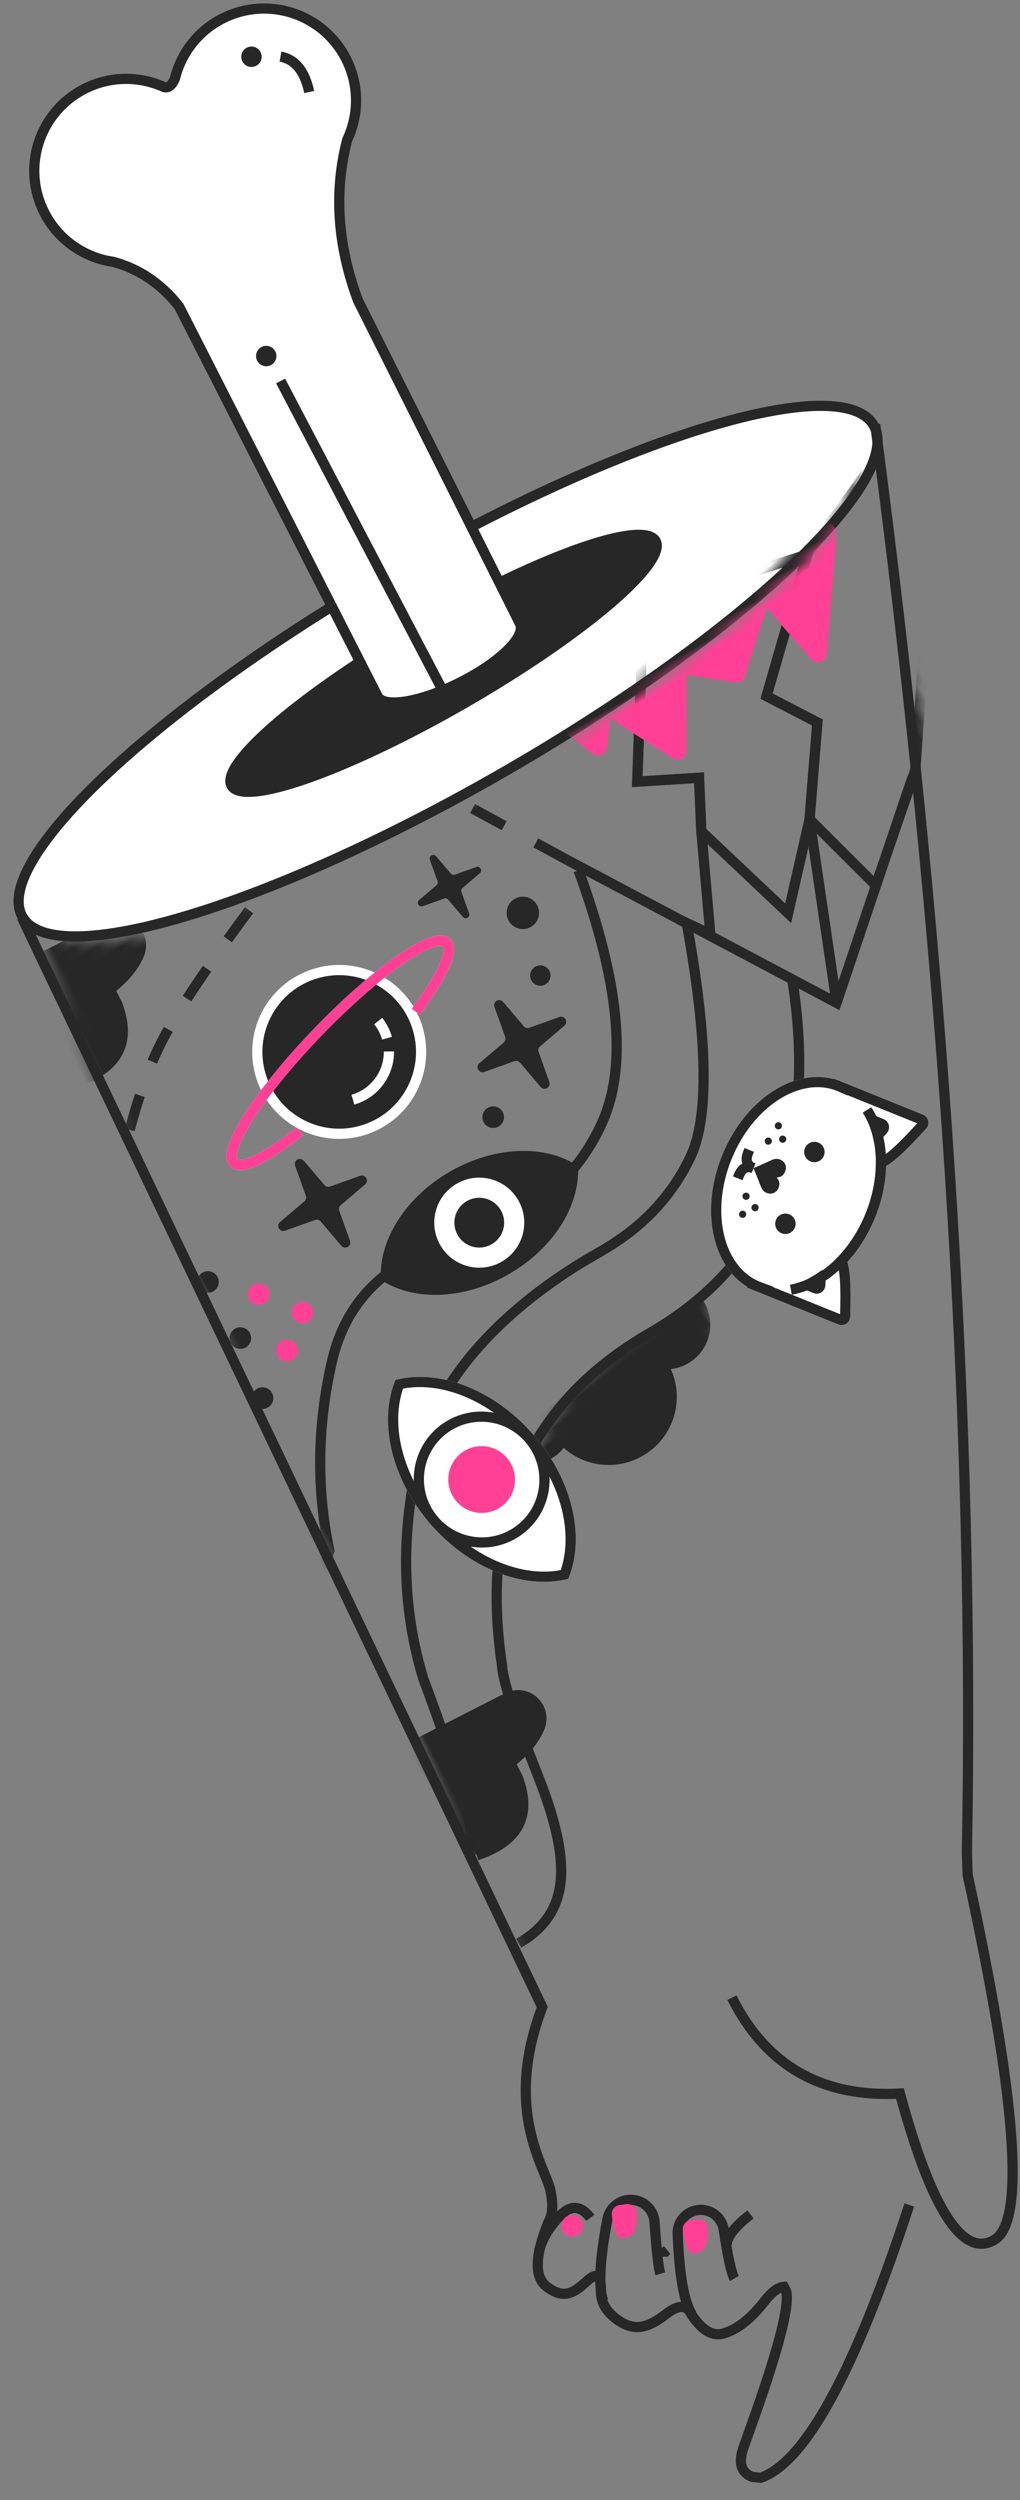 <svg xmlns="http://www.w3.org/2000/svg" xmlns:xlink="http://www.w3.org/1999/xlink" width="100" height="245" viewBox="0 0 100 245">
  <rect x="0" y="0" width="100" height="245" fill="#808080" stroke="none"/>
  <defs>
    <path id="joels-hand-rotated-a" d="M95.224,166.63 C91.33,160.875 71.194,156.49 46.939,156.49 C24.786,156.49 6.068,160.148 0.024,165.167 C19.407,118.706 39.634,77.983 60.705,42.998 L61.732,41.072 C68.589,19.557 73.796,8.799 77.353,8.799 C80.616,8.799 81.117,13.579 78.856,23.138 L78.856,23.138 L82.82,15.952 C95.605,4.483 104.266,-0.801 108.803,0.098 L109.476,0.601 C110.175,1.506 109.951,2.459 108.803,3.461 C107.082,4.963 97.463,12.825 97.463,14.89 L97.463,15.154 C97.954,15.398 98.726,15.31 99.776,14.89 C101.352,14.26 103.143,13.752 104.836,14.144 C105.964,14.405 106.574,15.507 106.666,17.45 C106.593,18.428 107.306,18.816 108.803,18.613 C111.05,18.308 112.363,18.686 113.198,20.517 C113.755,21.738 113.755,22.812 113.198,23.737 C112.774,24.62 113.126,24.943 114.254,24.707 C115.946,24.353 116.734,24.707 117.586,26.825 C118.154,28.237 117.043,30.024 114.254,32.187 C113.55,32.561 112.975,33.446 112.529,34.841 C111.861,36.933 112.633,43.907 104.269,50.719 L95.224,166.63 Z"/>
    <path id="joels-hand-rotated-c" d="M21.174,9 C21.176,9.059 21.176,9.119 21.176,9.179 C21.176,13.371 16.436,16.769 10.588,16.769 C4.741,16.769 0,13.371 0,9.179 C0,9.119 0.001,9.059 0.003,9 L0,9.002 L-1.30124098e-05,0.502 C-1.30124098e-05,0.307 0.158,0.149 0.353,0.149 C0.394,0.149 0.435,0.157 0.474,0.171 C3.314,1.205 4.954,2.001 5.394,2.559 C5.395,2.56 5.395,2.561 5.396,2.562 C6.93,1.942 8.702,1.589 10.588,1.589 C12.475,1.589 14.246,1.942 15.78,2.562 C15.781,2.561 15.782,2.56 15.783,2.559 C16.223,2.001 17.863,1.205 20.703,0.171 C20.741,0.157 20.782,0.149 20.824,0.149 C21.018,0.149 21.176,0.307 21.176,0.502 L21.176,9.002 L21.174,9 Z"/>
    <path id="joels-hand-rotated-d" d="M6.955,7.748 C2.774,8.28 -1.0658141e-13,9.214 -1.0658141e-13,10.277 C-1.0658141e-13,11.932 6.716,13.274 15,13.274 C23.284,13.274 30,11.932 30,10.277 C30,9.235 27.334,8.316 23.289,7.78"/>
    <path id="joels-hand-rotated-e" d="M6.706,12.893 C16.45,13.196 23.278,11.141 27.19,6.728 C31.102,2.316 28.26,0.073 18.665,-4.26325641e-14 L7.417,3.713 L3.273,6.351 L0.103,13.868 L6.706,12.893 Z"/>
    <path id="joels-hand-rotated-g" d="M1.55336854e-12,6.178 C1.938,2.561 6.738,0 12.353,0 C17.968,0 22.768,2.561 24.706,6.178 C22.768,9.796 17.968,12.356 12.353,12.356 C6.738,12.356 1.938,9.796 -1.75415238e-14,6.178 Z"/>
  </defs>
  <g fill="none" fillRule="evenodd" transform="rotate(150 60.29 116.572)">
    <ellipse cx="49.059" cy="168.748" fill="#FFF" stroke="#272727" strokeWidth="1.765" rx="48.176" ry="11.297"/>
    <ellipse cx="49.059" cy="169.631" fill="#272727" stroke="#272727" strokeWidth="1.765" rx="24" ry="4.413"/>
    <path fill="#FFF" stroke="#272727" strokeLinecap="round" strokeLinejoin="round" strokeWidth="1.765" d="M43.208,232.435 C41.459,234.256 38.959,235.335 36.24,235.192 C31.274,234.932 27.458,230.692 27.718,225.723 C27.87,222.821 29.38,220.311 31.598,218.778 C35.28,215.03 37.597,210.304 38.55,204.6 L40.63,169.261 C40.702,167.897 44.084,166.964 48.466,167.194 C52.849,167.424 56.344,168.716 56.272,170.08 L54.03,212.883 C54.432,215.689 55.569,218.03 57.441,219.905 C59.663,221.654 61.029,224.421 60.87,227.462 C60.609,232.431 56.372,236.248 51.405,235.987 C48.553,235.838 46.08,234.376 44.541,232.218 C44.222,231.93 43.778,232.002 43.208,232.435 Z"/>
    <ellipse cx="49.059" cy="204.404" fill="#272727" rx="1" ry="1"/>
    <path fill="#FFF" stroke="#272727" strokeLinecap="round" strokeLinejoin="round" strokeWidth="1.765" d="M32.473,224.703 C31.827,226.699 32.061,228.17 33.176,229.116"/>
    <ellipse cx="35.647" cy="230.528" fill="#272727" rx="1" ry="1"/>
    <path stroke="#272727" strokeLinecap="round" strokeLinejoin="round" strokeWidth="1.765" d="M50.471,167.159 L49.059,201.58"/>
    <path stroke="#272727" strokeLinecap="round" strokeWidth="1.765" d="M0.706,168.748 C20.55,120.814 41.283,78.91 62.903,43.037 L63.931,41.11 C70.795,19.587 76.007,8.826 79.568,8.826 C83.128,8.826 83.403,14.509 80.392,25.875 C87.213,29.336 90.402,34.795 89.96,42.25"/>
    <path stroke="#272727" strokeLinecap="round" strokeLinejoin="round" strokeWidth="1.765" d="M85.059,15.96 C97.855,4.486 106.524,-0.802 111.065,0.098 L111.739,0.602 C112.438,1.507 112.214,2.46 111.065,3.462 C109.342,4.965 99.714,12.831 99.714,14.897 L99.714,15.161 C100.207,15.406 100.978,15.318 102.03,14.897 C103.607,14.267 105.4,13.759 107.094,14.151 C108.224,14.413 108.834,15.515 108.926,17.458 C108.853,18.438 109.566,18.825 111.065,18.622 C113.314,18.317 114.629,18.695 115.464,20.528 C116.021,21.749 116.021,22.823 115.464,23.749 C114.694,25.04 114.873,25.568 116.002,25.332 C117.696,24.977 119.003,24.719 119.856,26.839 C120.424,28.251 119.313,30.039 116.521,32.203 C115.816,32.577 115.241,33.462 114.795,34.858 C114.125,36.951 114.898,43.929 106.526,50.744 L97.315,168.748"/>
    <path stroke="#272727" strokeLinecap="round" strokeLinejoin="round" strokeWidth="1.765" d="M108.877,17.298 C108.96,18.71 108.048,21.23 106.141,24.858 C106.141,24.858 106.141,24.858 106.141,24.858 L106.141,24.858 C105.558,25.968 104.185,26.394 103.076,25.811 C102.051,25.272 101.596,24.048 102.02,22.97 C103.013,20.448 103.51,18.89 103.51,18.296"/>
    <path stroke="#272727" strokeLinecap="round" strokeLinejoin="round" strokeWidth="1.765" d="M114.847,21.901 C114.93,23.311 114.019,25.828 112.113,29.451 C112.113,29.451 112.113,29.451 112.113,29.451 L112.113,29.451 C111.513,30.591 110.102,31.029 108.962,30.43 C108.024,29.936 107.537,28.873 107.775,27.841 C108.406,25.103 108.721,23.426 108.721,22.81" transform="rotate(13 111.284 26.3)"/>
    <path stroke="#272727" strokeLinecap="round" strokeLinejoin="round" strokeWidth="1.765" d="M99 22.947C100.883 22.692 102.06 22.221 102.529 21.535M107.824 24.006C108.2 23.942 108.435 23.824 108.529 23.653M112.765 30.502C112.966 32.054 113.815 32.603 115.312 32.147 116.809 31.691 117.96 31.037 118.765 30.184"/>
    <path fill="#FF4094" d="M103.754 25.14L104.381 25.392C104.823 25.57 105.325 25.365 105.517 24.93 106.159 23.477 106.23 22.641 105.732 22.422 104.862 22.038 104.503 22.302 103.937 22.868 103.684 23.12 103.459 23.497 103.262 23.999L103.262 23.999C103.085 24.45 103.305 24.959 103.754 25.14zM109.049 29.906L109.675 30.158C110.117 30.336 110.619 30.131 110.812 29.696 111.453 28.243 111.524 27.407 111.027 27.188 110.156 26.803 109.797 27.068 109.231 27.634 108.978 27.886 108.753 28.263 108.556 28.765L108.556 28.765C108.379 29.216 108.599 29.725 109.049 29.906z"/>
    <ellipse cx="114.706" cy="30.714" fill="#FF4094" rx="1.059" ry="1.059"/>
    <g transform="translate(2.118 .177)">
      <mask id="joels-hand-rotated-b" fill="#fff">
        <use xlink:href="#joels-hand-rotated-a"/>
      </mask>
      <ellipse cx="97.259" cy="122.148" fill="#272727" mask="url(#joels-hand-rotated-b)" rx="1.059" ry="1.059"/>
      <ellipse cx="97.259" cy="128.503" fill="#272727" mask="url(#joels-hand-rotated-b)" rx="1.059" ry="1.059"/>
      <ellipse cx="93.554" cy="124.972" fill="#FF4094" mask="url(#joels-hand-rotated-b)" rx="1.059" ry="1.059"/>
      <path fill="#272727" stroke="#272727" strokeLinecap="round" strokeLinejoin="round" strokeWidth="1.059" d="M103.584,78.772 L92.53,78.772 C91.263,78.772 90.236,77.745 90.236,76.478 C90.236,75.805 90.531,75.165 91.045,74.729 C92.041,73.883 93.418,73.293 95.177,72.959 L95.177,71.329 C95.619,67.381 97.964,65.73 102.215,66.376" mask="url(#joels-hand-rotated-b)" transform="rotate(3 96.91 72.506)"/>
      <path fill="#272727" stroke="#272727" strokeLinecap="round" strokeLinejoin="round" strokeWidth="1.059" d="M99.694,164.029 L88.64,164.029 C87.373,164.028 86.346,163.001 86.346,161.734 C86.346,161.061 86.642,160.422 87.155,159.986 C88.151,159.14 89.528,158.55 91.287,158.216 L91.287,156.586 C91.729,152.638 94.075,150.987 98.325,151.632" mask="url(#joels-hand-rotated-b)" transform="rotate(3 93.02 157.762)"/>
      <path fill="#272727" d="M56.34,150.966 L54.139,150.564 C53.946,150.528 53.818,150.343 53.854,150.15 C53.88,150.005 53.994,149.891 54.139,149.864 L56.34,149.462 C56.485,149.436 56.599,149.322 56.626,149.177 L57.028,146.975 C57.063,146.782 57.248,146.654 57.441,146.689 C57.586,146.716 57.7,146.83 57.727,146.975 L58.129,149.177 C58.155,149.322 58.269,149.436 58.414,149.462 L60.615,149.864 C60.808,149.9 60.936,150.085 60.901,150.278 C60.874,150.423 60.76,150.537 60.615,150.564 L58.414,150.966 C58.269,150.992 58.155,151.106 58.129,151.251 L57.727,153.453 C57.691,153.646 57.506,153.774 57.313,153.738 C57.168,153.712 57.054,153.598 57.028,153.453 L56.626,151.251 C56.599,151.106 56.485,150.992 56.34,150.966 Z" mask="url(#joels-hand-rotated-b)"/>
      <path stroke="#272727" strokeLinecap="round" strokeLinejoin="round" strokeWidth="1.059" d="M45.627 145.272C47.613 133.816 51.031 126.319 55.879 122.779 60.727 119.24 66.487 118.17 73.159 119.57 80.41 121.71 86.239 120.405 90.645 115.655 95.051 110.906 98.209 105.598 100.118 99.731L109.112 92.512M32.848 125.472C38.764 110.16 48.571 102.504 62.267 102.504 75.964 102.504 85.57 95.514 91.085 81.532 91.756 80.229 92.531 76.578 93.41 70.581 94.728 61.586 97.258 57.142 103.277 57.142" mask="url(#joels-hand-rotated-b)"/>
      <path stroke="#272727" strokeLinecap="round" strokeLinejoin="round" strokeWidth="1.059" d="M39.127,135.21 C43.003,124.435 46.69,117.846 50.186,115.444 C55.43,111.839 60.547,111.839 62.878,111.839 C65.209,111.839 79.645,112.042 87.775,103.485 C93.195,97.781 96.736,91.396 98.4,84.332 C100.222,73.517 101.783,67.767 103.083,67.081 C104.383,66.396 109.316,68.67 117.882,73.903" mask="url(#joels-hand-rotated-b)"/>
      <polyline stroke="#272727" strokeLinecap="round" strokeLinejoin="round" strokeWidth="1.059" points="3.309 141.453 32.191 122.405 44.367 149.673" mask="url(#joels-hand-rotated-b)" transform="rotate(-8 23.838 136.04)"/>
      <polygon stroke="#272727" strokeLinecap="round" strokeLinejoin="round" strokeWidth="1.059" points="-12.818 167.729 13.844 138.179 23.803 131.714 24.931 140.82 18.485 147.823 20.822 152.924 9.122 161.401" mask="url(#joels-hand-rotated-b)" transform="rotate(-8 6.056 149.722)"/>
      <polygon stroke="#272727" strokeLinecap="round" strokeLinejoin="round" strokeWidth="1.059" points="24.956 138.512 32.282 132.544 34.04 144.118 30.992 148.388 35.998 151.817 24.955 164.959 9.147 159.092 20.848 150.616 18.511 145.515" mask="url(#joels-hand-rotated-b)" transform="rotate(-8 22.573 148.751)"/>
      <path stroke="#272727" strokeLinecap="round" strokeLinejoin="round" strokeWidth="1.059" d="M41.193,136.637 C41.193,136.637 40.67,135.604 39.622,133.536 L34.109,142.023 L31.061,146.293 L36.067,149.722 L25.025,162.863 L40.649,161.505 L50.153,158.337" mask="url(#joels-hand-rotated-b)" transform="rotate(-8 37.589 148.2)"/>
      <path stroke="#979797" strokeWidth=".588" mask="url(#joels-hand-rotated-b)"/>
      <path fill="#FF4094" d="M7.024,161.473 L13.953,151.456 C14.23,151.055 14.78,150.955 15.181,151.232 C15.371,151.364 15.503,151.566 15.546,151.794 L16.786,158.336 L22.011,153.585 C22.334,153.291 22.823,153.277 23.162,153.553 L26.86,156.568 L30.604,150.136 C30.849,149.715 31.389,149.572 31.81,149.817 C31.954,149.901 32.072,150.025 32.149,150.173 L35.477,156.568 L37.203,154.288 C37.497,153.899 38.051,153.822 38.439,154.116 C38.562,154.209 38.659,154.333 38.719,154.474 L40.362,158.336 L30.212,169.631 L8.632,170.181 L7.024,161.473 Z" mask="url(#joels-hand-rotated-b)"/>
      <path stroke="#272727" stroke-dasharray="3.529 3.529" strokeLinecap="round" strokeLinejoin="round" strokeWidth="1.059" d="M75.554 158.031C82.239 155.136 86.931 152.8 89.628 151.025 92.324 149.249 95.435 146.449 98.958 142.624M46.065 146.684L52.071 156.49" mask="url(#joels-hand-rotated-b)"/>
      <g transform="rotate(-38 169.513 12.182)">
        <g strokeLinejoin="round">
          <use fill="#FFF" stroke="#FFF" strokeWidth="2.118" xlink:href="#joels-hand-rotated-c"/>
          <use stroke="#272727" strokeWidth="1.059" xlink:href="#joels-hand-rotated-c"/>
        </g>
        <path stroke="#272727" strokeLinecap="round" strokeWidth="1.059" d="M20.259,6.083 C19.614,5.05 18.656,4.139 17.473,3.412 C15.621,2.275 13.217,1.589 10.588,1.589 C7.755,1.589 5.182,2.386 3.282,3.686 C2.408,4.283 1.677,4.986 1.128,5.766"/>
        <path fill="#272727" d="M10.588,11.507 C10.752,11.131 11.037,10.944 11.444,10.944 C11.851,10.944 12.136,11.131 12.3,11.507 C12.43,11.923 12.32,12.293 11.97,12.616 C11.619,12.939 11.159,13.382 10.588,13.945 C10.018,13.382 9.557,12.939 9.207,12.616 C8.856,12.293 8.746,11.923 8.876,11.507 C9.04,11.131 9.325,10.944 9.732,10.944 C10.139,10.944 10.425,11.131 10.588,11.507 Z"/>
        <ellipse cx="6.882" cy="9.002" fill="#272727" rx="1" ry="1"/>
        <ellipse cx="14.471" cy="9.002" fill="#272727" rx="1" ry="1"/>
        <path fill="#272727" d="M6.882,12.709 C6.687,12.709 6.529,12.551 6.529,12.356 C6.529,12.161 6.687,12.003 6.882,12.003 C7.077,12.003 7.235,12.161 7.235,12.356 C7.235,12.551 7.077,12.709 6.882,12.709 Z M7.588,13.945 C7.393,13.945 7.235,13.787 7.235,13.592 C7.235,13.397 7.393,13.239 7.588,13.239 C7.783,13.239 7.941,13.397 7.941,13.592 C7.941,13.787 7.783,13.945 7.588,13.945 Z M5.824,13.592 C5.629,13.592 5.471,13.434 5.471,13.239 C5.471,13.044 5.629,12.886 5.824,12.886 C6.018,12.886 6.176,13.044 6.176,13.239 C6.176,13.434 6.018,13.592 5.824,13.592 Z M14.118,12.709 C13.923,12.709 13.765,12.551 13.765,12.356 C13.765,12.161 13.923,12.003 14.118,12.003 C14.313,12.003 14.471,12.161 14.471,12.356 C14.471,12.551 14.313,12.709 14.118,12.709 Z M13.412,13.945 C13.217,13.945 13.059,13.787 13.059,13.592 C13.059,13.397 13.217,13.239 13.412,13.239 C13.607,13.239 13.765,13.397 13.765,13.592 C13.765,13.787 13.607,13.945 13.412,13.945 Z M15.176,13.592 C14.982,13.592 14.824,13.434 14.824,13.239 C14.824,13.044 14.982,12.886 15.176,12.886 C15.371,12.886 15.529,13.044 15.529,13.239 C15.529,13.434 15.371,13.592 15.176,13.592 Z"/>
        <path stroke="#272727" strokeLinecap="round" strokeLinejoin="round" strokeWidth="1.059" d="M10.588,13.945 C10.588,14.651 10.176,15.004 9.353,15.004 L9.088,15.004"/>
        <path stroke="#272727" strokeLinecap="round" strokeLinejoin="round" strokeWidth="1.059" d="M12.088,13.945 C12.088,14.651 11.676,15.004 10.853,15.004 L10.588,15.004" transform="matrix(-1 0 0 1 22.676 0)"/>
        <path fill="#000" stroke="#272727" strokeWidth=".882" d="M1.853,4.766 L1.853,3.913 C1.853,3.718 2.011,3.56 2.206,3.56 C2.242,3.56 2.278,3.566 2.313,3.577 C2.685,3.695 2.914,3.797 3,3.883 L2.735,4.06 L1.853,4.766 Z"/>
        <path fill="#000" stroke="#272727" strokeWidth=".882" d="M18.088,4.766 L18.088,3.913 C18.088,3.718 18.246,3.56 18.441,3.56 C18.477,3.56 18.513,3.566 18.548,3.577 C18.92,3.695 19.149,3.797 19.235,3.883 L18.971,4.06 L18.088,4.766 Z" transform="matrix(-1 0 0 1 37.324 0)"/>
      </g>
      <path stroke="#272727" strokeLinecap="round" strokeLinejoin="round" strokeWidth="1.059" d="M30.212,121.375 L23.508,138.28"/>
      <g transform="translate(60.73 114.911)">
        <path fill="#272727" stroke="#272727" strokeLinecap="round" strokeLinejoin="round" strokeWidth=".588" d="M1.33348887e-12,5.295 C1.661,2.195 5.776,0 10.588,0 C15.401,0 19.515,2.195 21.176,5.295 C19.515,8.396 15.401,10.591 10.588,10.591 C5.776,10.591 1.661,8.396 -1.23234756e-14,5.295 Z"/>
        <ellipse cx="10.588" cy="5.322" fill="#FFF" rx="4.412" ry="4.413"/>
        <ellipse cx="10.588" cy="5.322" fill="#272727" stroke="#272727" strokeLinecap="round" strokeLinejoin="round" strokeWidth=".588" rx="1.941" ry="1.942"/>
      </g>
      <g strokeLinecap="round" transform="rotate(-16 511.603 -136.898)">
        <g stroke="#FFF" strokeWidth="1.059" transform="rotate(30 5.795 22.948)">
          <ellipse cx="7.5" cy="7.491" fill="#272727" rx="8.029" ry="8.021"/>
          <path d="M7.5,2.622 C5.258,2.622 3.37,4.133 2.801,6.191 M2.625,7.491 C2.625,8.146 2.754,8.771 2.989,9.341"/>
        </g>
        <g strokeLinejoin="round">
          <use stroke="#FFF" strokeWidth="2.118" xlink:href="#joels-hand-rotated-d"/>
          <use stroke="#FF4094" strokeWidth="1.059" xlink:href="#joels-hand-rotated-d"/>
        </g>
      </g>
      <path fill="#272727" d="M57.513 134.321L54.432 133.758C54.162 133.709 53.983 133.449 54.032 133.179 54.07 132.976 54.229 132.816 54.432 132.779L57.513 132.216C57.717 132.179 57.876 132.02 57.913 131.816L58.476 128.734C58.525 128.464 58.784 128.285 59.055 128.334 59.258 128.371 59.418 128.531 59.455 128.734L60.017 131.816C60.055 132.02 60.214 132.179 60.417 132.216L63.498 132.779C63.769 132.828 63.948 133.088 63.898 133.358 63.861 133.561 63.702 133.721 63.498 133.758L60.417 134.321C60.214 134.358 60.055 134.517 60.017 134.721L59.455 137.803C59.405 138.073 59.146 138.252 58.876 138.203 58.672 138.166 58.513 138.006 58.476 137.803L57.913 134.721C57.876 134.517 57.717 134.358 57.513 134.321zM82.219 130.614L79.138 130.051C78.868 130.002 78.689 129.743 78.738 129.472 78.775 129.269 78.935 129.109 79.138 129.072L82.219 128.509C82.423 128.472 82.582 128.313 82.619 128.109L83.182 125.028C83.231 124.757 83.49 124.578 83.761 124.627 83.964 124.665 84.123 124.824 84.161 125.028L84.723 128.109C84.76 128.313 84.92 128.472 85.123 128.509L88.204 129.072C88.475 129.122 88.654 129.381 88.604 129.651 88.567 129.855 88.408 130.014 88.204 130.051L85.123 130.614C84.92 130.651 84.76 130.81 84.723 131.014L84.161 134.096C84.111 134.366 83.852 134.545 83.582 134.496 83.378 134.459 83.219 134.299 83.182 134.096L82.619 131.014C82.582 130.81 82.423 130.651 82.219 130.614z"/>
      <ellipse cx="64.965" cy="128.503" fill="#272727" rx="1.059" ry="1.059"/>
      <ellipse cx="98.318" cy="115.97" fill="#272727" rx="1.059" ry="1.059"/>
      <ellipse cx="93.907" cy="118.794" fill="#FF4094" rx="1.059" ry="1.059"/>
      <ellipse cx="90.73" cy="121.266" fill="#FF4094" rx="1.059" ry="1.059"/>
      <ellipse cx="54.024" cy="138.211" fill="#272727" rx="1" ry="1" transform="matrix(-1 0 0 1 108.048 0)"/>
      <ellipse cx="52.436" cy="144.389" fill="#272727" rx="1.588" ry="1.589" transform="matrix(-1 0 0 1 104.872 0)"/>
      <g transform="translate(54.024 89.493)">
        <mask id="joels-hand-rotated-f" fill="#fff">
          <use xlink:href="#joels-hand-rotated-e"/>
        </mask>
        <path fill="#272727" d="M1.556,12.397 C1.541,12.25 1.533,12.101 1.533,11.95 C1.533,9.558 3.483,7.619 5.889,7.619 C6.697,7.619 7.453,7.838 8.102,8.219 C8.764,5.256 11.423,3.042 14.602,3.042 C17.837,3.042 20.534,5.336 21.135,8.377 C21.473,8.286 21.828,8.238 22.194,8.238 C24.428,8.238 26.239,10.038 26.239,12.259 C26.239,12.305 26.238,12.351 26.237,12.397 L1.556,12.397 Z" mask="url(#joels-hand-rotated-f)" transform="rotate(-7 13.886 7.72)"/>
      </g>
      <g strokeLinecap="round" strokeLinejoin="round" transform="rotate(-101 85.99 22.853)">
        <use fill="#FFF" stroke="#FFF" strokeWidth="2.118" xlink:href="#joels-hand-rotated-g"/>
        <use stroke="#272727" strokeWidth="1.059" xlink:href="#joels-hand-rotated-g"/>
        <ellipse cx="12.353" cy="6.209" fill="#FFF" stroke="#272727" strokeWidth="1.059" rx="6.176" ry="6.147"/>
        <ellipse cx="12.353" cy="6.209" fill="#FF4094" stroke="#FF4094" strokeWidth=".618" rx="2.779" ry="2.766"/>
      </g>
    </g>
  </g>
</svg>
